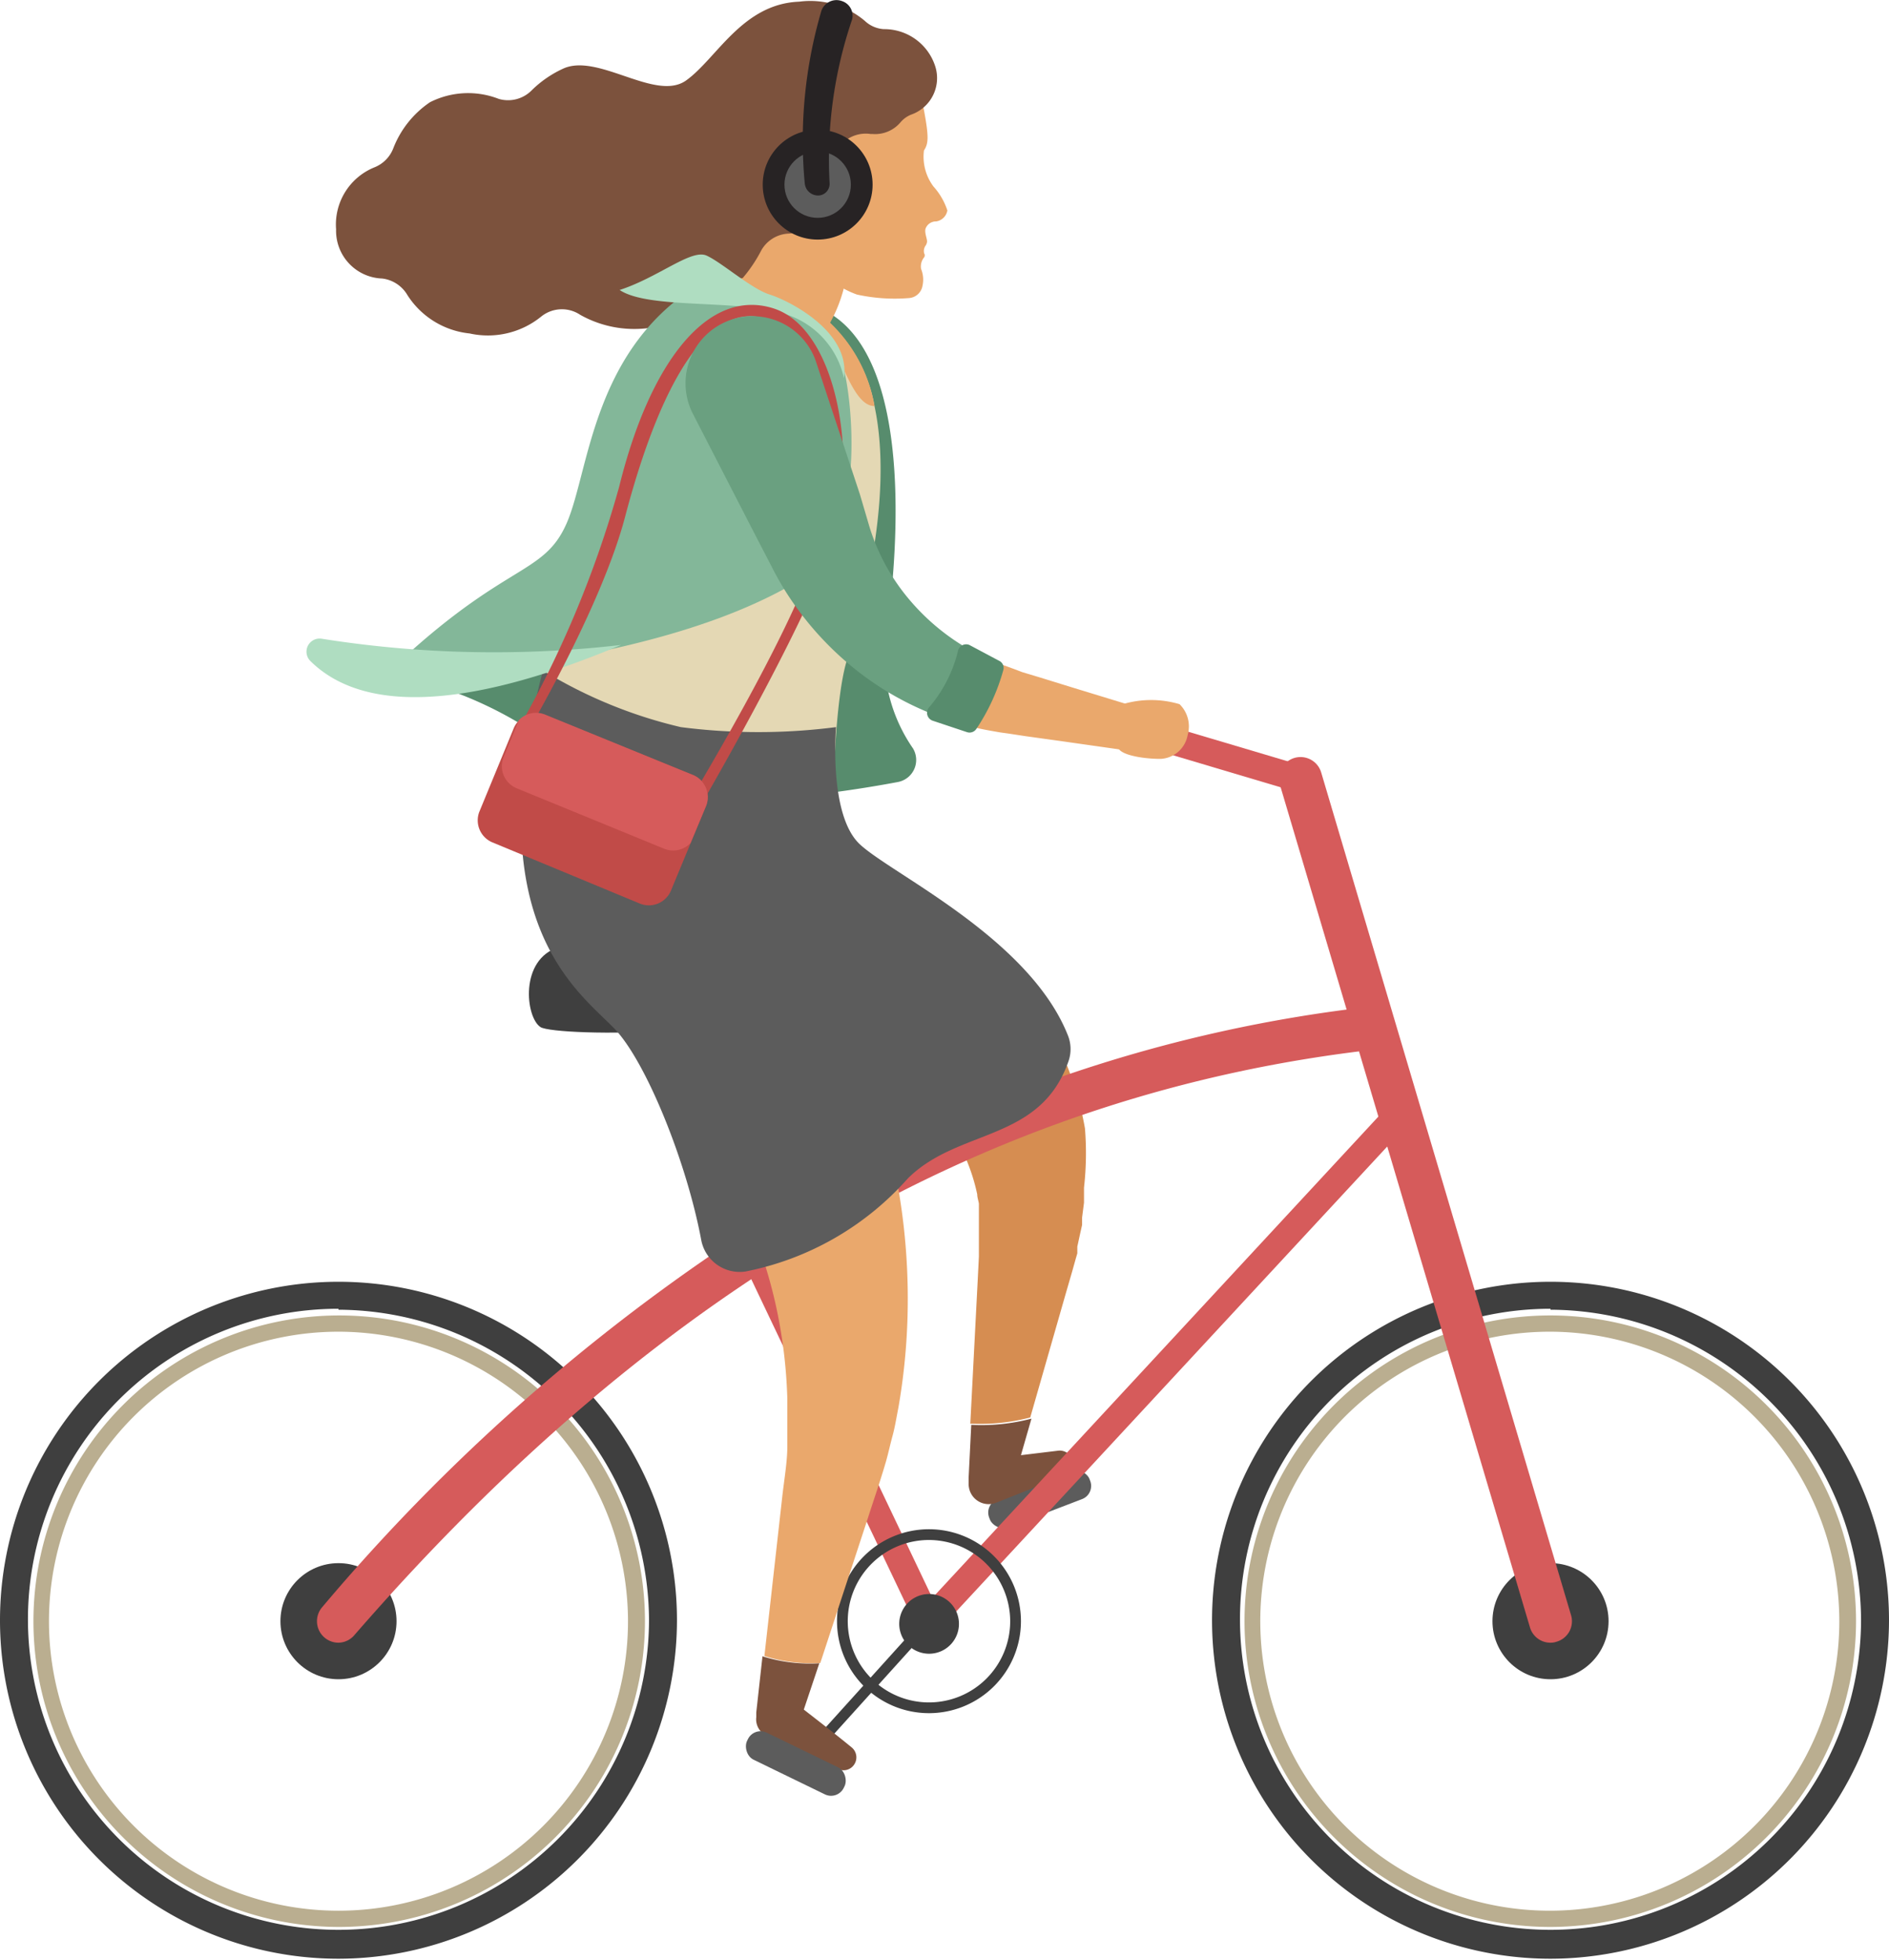 <svg xmlns="http://www.w3.org/2000/svg" viewBox="0 0 79.08 82.04"><g data-name="Layer 2"><path d="M33.61 73.93a.25.25 0 0 1-.16-.06.22.22 0 0 1 0-.32l4.84-5.36a.21.21 0 0 1 .31 0 .22.22 0 0 1 0 .32l-4.84 5.36a.21.21 0 0 1-.15.06Z" style="fill:#3f3f3f"/><rect x="41.28" y="62.13" width="4.5" height="1.26" rx=".59" transform="rotate(-20.98 43.538 62.776)" style="fill:#5c5c5c"/><path d="m40.66 59.65-.11 2.21v.23a.89.89 0 0 0 .06.35.84.84 0 0 0 1.09.47l2.88-1.14a.56.56 0 0 0 .33-.56.55.55 0 0 0-.6-.48l-1.57.19.44-1.53a8.26 8.26 0 0 1-2.52.26Z" style="fill:#7c523d"/><path d="M45.42 47.24a13.11 13.11 0 0 0-.7-2.5 12.68 12.68 0 0 0-2.91-4.44l-.49-.48-.53-.44a11.27 11.27 0 0 0-1.11-.81c-.19-.14-.39-.25-.59-.37l-.61-.34-.92-.5-7.21-3.94a4.7 4.7 0 0 0-6.8 2.87 4.72 4.72 0 0 0 3.28 5.81l7.92 2.2 1 .27.32.08a2.07 2.07 0 0 1 .33.1 5.41 5.41 0 0 1 .6.25c.1 0 .21.09.31.15l.3.17a6.63 6.63 0 0 1 2.1 1.93 7.31 7.31 0 0 1 .75 1.31 8 8 0 0 1 .45 1.44c0 .13.05.26.07.39v2.21l-.05 1-.31 6a8.26 8.26 0 0 0 2.51-.26l1.47-5.13.29-1 .14-.5.07-.24v-.28l.13-.6.07-.31v-.31l.08-.62v-.63a12.85 12.85 0 0 0 .04-2.48Z" style="fill:#d68d51"/><path d="M64.91 82a14.17 14.17 0 1 1 14.17-14.13A14.19 14.19 0 0 1 64.91 82Zm0-27.21a13 13 0 1 0 13 13 13.06 13.06 0 0 0-13-12.96Z" style="fill:#3f3f3f"/><path d="M64.91 80.67a12.8 12.8 0 1 1 12.79-12.8 12.81 12.81 0 0 1-12.79 12.8Zm0-24.92A12.12 12.12 0 1 0 77 67.87a12.14 12.14 0 0 0-12.09-12.12Z" style="fill:#baae90"/><circle cx="64.91" cy="67.87" r="2.43" style="fill:#3f3f3f"/><path d="M14.17 82a14.17 14.17 0 1 1 14.17-14.13A14.19 14.19 0 0 1 14.17 82Zm0-27.21a13 13 0 1 0 13 13 13.06 13.06 0 0 0-13-12.96Z" style="fill:#3f3f3f"/><path d="M14.17 80.67A12.8 12.8 0 1 1 27 67.87a12.81 12.81 0 0 1-12.83 12.8Zm0-24.92a12.12 12.12 0 1 0 12.12 12.12 12.14 12.14 0 0 0-12.12-12.12Z" style="fill:#baae90"/><circle cx="14.17" cy="67.87" r="2.43" style="fill:#3f3f3f"/><path d="M64.91 68.77a.89.89 0 0 1-.86-.64L53.58 32.85a.9.9 0 1 1 1.73-.51l10.46 35.28a.89.89 0 0 1-.61 1.11.73.73 0 0 1-.25.04ZM38.89 68.43a.56.56 0 0 1-.51-.32l-12-25.21a.56.56 0 0 1 1-.48l12 25.21a.57.57 0 0 1-.27.75.52.52 0 0 1-.22.05Z" style="fill:#d65b5b"/><path d="M38.89 68.43a.56.56 0 0 1-.41-.94l19.71-21.27A.56.56 0 0 1 59 47L39.3 68.25a.55.55 0 0 1-.41.18ZM14.17 68.77a.9.9 0 0 1-.68-1.49 81.52 81.52 0 0 1 20-17.14 60.3 60.3 0 0 1 23.91-8 .89.89 0 0 1 1 .79.9.9 0 0 1-.79 1c-16 1.8-30 9.82-42.79 24.54a.89.89 0 0 1-.65.3Z" style="fill:#d65b5b"/><path d="M33.4 41.23c.16-1.65-8.33-2.08-10-1.58S22 42.6 22.63 43s10.54.53 10.77-1.77Z" style="fill:#3f3f3f"/><path d="M54.45 33.16h-.16l-7.43-2.21a.56.56 0 0 1-.38-.7.58.58 0 0 1 .7-.38l7.43 2.21a.56.56 0 0 1-.16 1.1Z" style="fill:#d65b5b"/><path d="M38.89 71.72a3.85 3.85 0 1 1 3.85-3.85 3.85 3.85 0 0 1-3.85 3.85Zm0-7.25a3.4 3.4 0 1 0 3.4 3.4 3.41 3.41 0 0 0-3.4-3.4Z" style="fill:#3f3f3f"/><path d="M40.14 67.87a1.25 1.25 0 1 1-2.49 0 1.25 1.25 0 0 1 2.49 0Z" style="fill:#3f3f3f"/><path d="M17.6 28.52a16.49 16.49 0 0 1 6.66 3.6c2.77 2.28 10.18 1.21 13.32.62a.94.94 0 0 0 .64-1.41 6.72 6.72 0 0 1-1.17-4.39C37.49 24.16 38.49 15 34.52 13 29.77 15.92 17.6 28.52 17.6 28.52Z" style="fill:#578c6d"/><path d="M30.63 9.22a10.5 10.5 0 0 1-.25 2.14 1.71 1.71 0 0 0 1 1.94 8.54 8.54 0 0 0 3 .8 6.14 6.14 0 0 0 1.06-2.58c-1.36-1.92-4.81-2.3-4.81-2.3Z" style="fill:#eaa86c"/><path d="M33.87 1.22c3.76.08 4.6 2.26 4.81 3.39s.19 1.4 0 1.69a2.08 2.08 0 0 0 .4 1.51 2.8 2.8 0 0 1 .58 1 .56.56 0 0 1-.47.46.46.46 0 0 0-.43.27c-.08.16.05.43.05.57a.35.35 0 0 1-.06.17.39.39 0 0 0-.06.33.15.15 0 0 1 0 .16.6.6 0 0 0-.13.49 1.18 1.18 0 0 1 .06.7.62.62 0 0 1-.59.52 7.34 7.34 0 0 1-2.16-.15 4 4 0 0 1-1.8-1.31c-.91-.27-3-.27-3.71-1.24s-1.8-2-1.59-4.25a4.1 4.1 0 0 1 1.8-3.47 5.07 5.07 0 0 1 3.3-.84Z" style="fill:#eaa86c"/><path d="M34.86 7.13a1.39 1.39 0 0 1 1.59-1.52h.08a1.39 1.39 0 0 0 1.16-.48 1.15 1.15 0 0 1 .45-.33 1.62 1.62 0 0 0 1-2.06A2.24 2.24 0 0 0 37 1.22a1.27 1.27 0 0 1-.8-.35 3.54 3.54 0 0 0-2.74-.8c-2.39.09-3.46 2.39-4.74 3.3s-3.72-1.2-5.18-.48a4.59 4.59 0 0 0-1.27.88 1.39 1.39 0 0 1-1.39.37 3.53 3.53 0 0 0-2.88.14 4.13 4.13 0 0 0-1.54 1.94 1.4 1.4 0 0 1-.77.78 2.58 2.58 0 0 0-1.62 2.6A2 2 0 0 0 16 11.66a1.42 1.42 0 0 1 1.06.7 3.52 3.52 0 0 0 2.6 1.6 3.54 3.54 0 0 0 3-.71 1.38 1.38 0 0 1 1.63-.07 4.62 4.62 0 0 0 3.44.44 6 6 0 0 0 4.13-3.12A1.38 1.38 0 0 1 33 9.78a1.84 1.84 0 0 0 1.67-1.33 3.13 3.13 0 0 0 .19-1.32Z" style="fill:#7c523d"/><path d="M22.63 32.21s-.44 5 .66 6.88 3.3 2.81 5.61 3.15 4.62-1.8 5.17-3.15.44-5.52.44-5.52Z" style="fill:#dd9954"/><path d="M35.46 27.62c-.63 2-.61 7.56-.61 7.56s-7.76 1-12.52-2a34.24 34.24 0 0 1 2.05-11.46 19.39 19.39 0 0 0 .79-2.77 10.45 10.45 0 0 1 1.15-3.3 11 11 0 0 1 3.55-3.34 1.93 1.93 0 0 1 2.55-.31 10.87 10.87 0 0 0 1.68 1 6.28 6.28 0 0 1 2.51 4c.86 4.05-.7 9.19-1.15 10.62Z" style="fill:#e4d8b4"/><path d="M36.61 17c-.83 0-1.28-1.77-1.78-2.46a6.15 6.15 0 0 0-3.24-2 2.1 2.1 0 0 1-1.1-.72 1.94 1.94 0 0 1 1.93.15 10.87 10.87 0 0 0 1.68 1A6.28 6.28 0 0 1 36.61 17Z" style="fill:#eaa86c"/><path d="m31.92 69.34-.26 2.35v.2a.75.75 0 0 0 .43.77c1 .47 2 1 3 1.4a.53.53 0 0 0 .64-.15.54.54 0 0 0-.08-.76c-.66-.54-1.33-1.06-2-1.58l.65-1.94a6.61 6.61 0 0 1-2.38-.29Z" style="fill:#7c523d"/><path d="M37.45 48.93c-.09-.41-.19-.83-.29-1.25s-.22-.83-.35-1.24-.26-.82-.42-1.23L36 44.06l-3.19-8.41a4.87 4.87 0 0 0-.45-.88 4.71 4.71 0 1 0-7.91 5.1l4.87 7.56.55.86c.18.27.33.55.49.82s.3.57.46.85.27.58.41.88a20.28 20.28 0 0 1 1.23 3.72 20.93 20.93 0 0 1 .5 4v2c0 .65-.14 1.43-.22 2.17l-.74 6.6a6.61 6.61 0 0 0 2.34.29l2-6.09c.23-.72.47-1.4.71-2.21.12-.39.2-.79.31-1.19s.17-.8.25-1.2A26.47 26.47 0 0 0 38 54a27.07 27.07 0 0 0-.55-5.07Z" style="fill:#eaa86c"/><path d="M44.7 43.33c-1.63-4.08-7.42-6.76-8.72-8S35 30.44 35 30.44a25.38 25.38 0 0 1-6.5 0 19.58 19.58 0 0 1-5.77-2.37c-2.77 10.57 1.5 13.44 3 15 1.31 1.37 3 5.53 3.62 8.81a1.64 1.64 0 0 0 1.86 1.35A12.24 12.24 0 0 0 38 49.34c2.12-2.12 5.54-1.51 6.73-4.91a1.54 1.54 0 0 0-.03-1.1Z" style="fill:#5c5c5c"/><path d="M30.16 11.42s1.67.91 3 1.53a3.2 3.2 0 0 1 2.1 2.26c.39 1.19 1.16 7.32-1.82 9.1-3.69 2.2-9.29 3.54-17.63 4.26 5.22-5.12 6.9-4.36 7.91-6.66s1.07-7.91 6.44-10.49Z" style="fill:#83b799"/><path d="M35.33 15.83a3.61 3.61 0 0 0-2.2-2.59c-1.92-.77-5.9-.24-7.19-1.1 1.63-.53 3-1.73 3.64-1.44s1.87 1.39 2.64 1.63 3.4 1.53 3.11 3.5ZM26 27a46.12 46.12 0 0 1-12.53-.26.55.55 0 0 0-.48.93C15.61 30.26 20.8 29.19 26 27Z" style="fill:#afddc1"/><path d="m29.55 33.76-1.46 3.52a1 1 0 0 1-1.32.54l-6.17-2.56a1 1 0 0 1-.54-1.26l1.45-3.52a1 1 0 0 1 .21-.31 1 1 0 0 1 1.11-.23l6.17 2.5a1 1 0 0 1 .55 1.32Z" style="fill:#c14b48"/><path d="M21.53 30.8a44.55 44.55 0 0 0 4.39-10.42c1.29-5.25 3.73-8.34 6.46-7.47S36 19.45 34.76 23s-5.54 10.92-5.54 10.92l-.5-.14s4.6-7.55 5.53-10.93.94-8.41-2.08-9.48-5 4.45-6 8.26S22 30.8 22 30.8Z" style="fill:#c14b48"/><path d="m29.55 33.76-.64 1.53a1 1 0 0 1-1.11.24L21.63 33a1 1 0 0 1-.54-1.32l.63-1.53a1 1 0 0 1 1.11-.23L29 32.44a1 1 0 0 1 .55 1.32Z" style="fill:#d65b5b"/><path d="M38.1 25.14a8.69 8.69 0 0 1-1.7-3.08L36 20.7l-1.83-5.53a2.66 2.66 0 0 0-.16-.39A2.77 2.77 0 1 0 29 17.31l2.66 5.17.68 1.31a12.15 12.15 0 0 0 .88 1.47 13.2 13.2 0 0 0 2.27 2.5A12.63 12.63 0 0 0 40 30.23a7.85 7.85 0 0 0 1.17-2.73 9.32 9.32 0 0 1-3.07-2.36Z" style="fill:#6aa080"/><path d="m47.67 29.63-2.78-.85-1.39-.43-.7-.21-.37-.14-.3-.11a8.93 8.93 0 0 1-.9-.37 7.85 7.85 0 0 1-1.17 2.73 11.42 11.42 0 0 0 1.4.34l.4.07.36.05.72.11 1.44.2 2.88.41a1 1 0 0 0 1-.65.94.94 0 0 0-.59-1.15Z" style="fill:#eaa86c"/><path d="M40.1 27.27a5.68 5.68 0 0 1-1.22 2.36.35.35 0 0 0 .16.54l1.44.48a.34.34 0 0 0 .39-.13A8.46 8.46 0 0 0 42 28.06a.33.33 0 0 0-.18-.4L40.58 27a.35.35 0 0 0-.48.27Z" style="fill:#578c6d"/><path d="M47 29.48a4.16 4.16 0 0 1 2.38 0 1.3 1.3 0 0 1 .34 1.29 1.21 1.21 0 0 1-1.14 1c-.67 0-1.6-.14-1.76-.44a1.62 1.62 0 0 1 .18-1.85Z" style="fill:#eaa86c"/><circle cx="34.23" cy="7.73" r="2.3" style="fill:#272324"/><circle cx="34.23" cy="7.73" r="1.39" style="fill:#5c5c5c"/><path d="M35.65.88a18.15 18.15 0 0 0-.92 6.79.49.49 0 0 1-.41.51.56.56 0 0 1-.63-.5 19.27 19.27 0 0 1 .7-7.24.67.67 0 0 1 .87-.39.64.64 0 0 1 .39.83Z" style="fill:#272324"/><rect x="31.07" y="73.2" width="4.5" height="1.26" rx=".59" transform="rotate(25.92 33.323 73.82)" style="fill:#5c5c5c"/></g></svg>